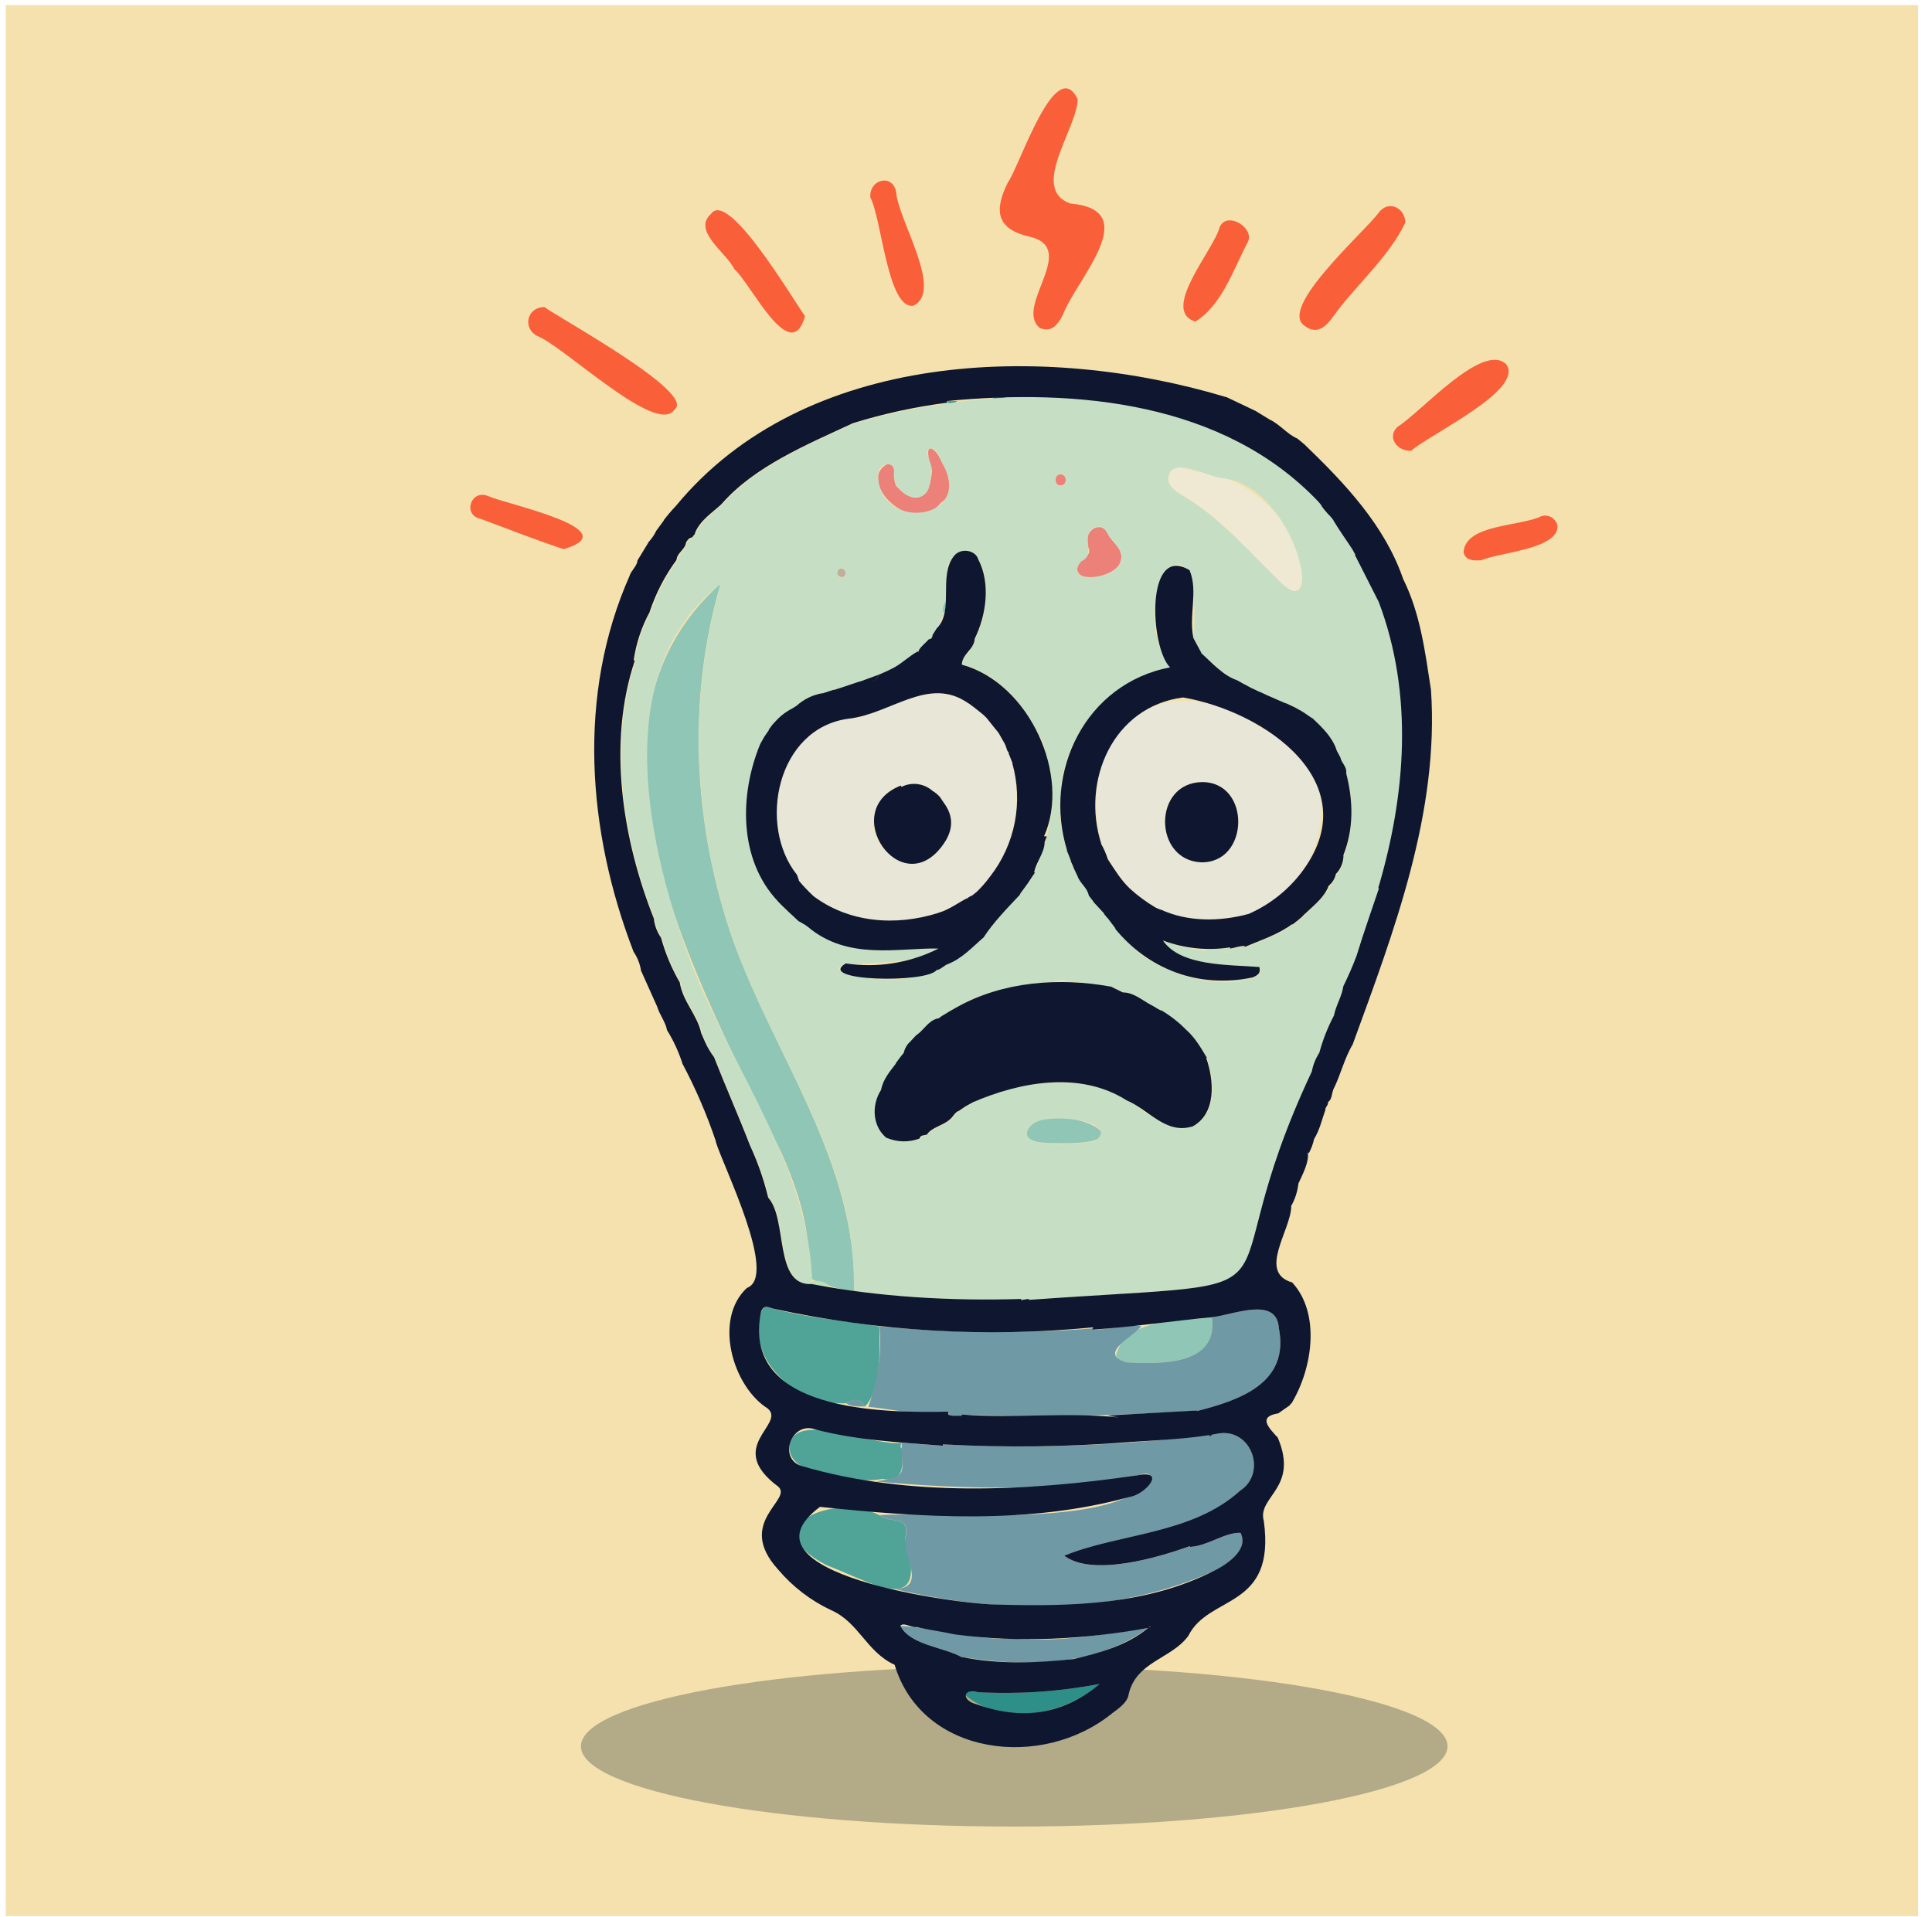 <svg width="130" height="129" viewBox="0 0 130 129" fill="none" xmlns="http://www.w3.org/2000/svg">
<path d="M129.068 0.341H0.382V128.954H129.068V0.341Z" fill="#F4E1AD"/>
<path opacity="0.3" d="M68.244 122.925C84.346 122.925 97.399 120.507 97.399 117.525C97.399 114.542 84.346 112.124 68.244 112.124C52.142 112.124 39.089 114.542 39.089 117.525C39.089 120.507 52.142 122.925 68.244 122.925Z" fill="#1D2831"/>
<path d="M72.516 6.679C72.476 8.663 69.262 12.707 72.014 13.697C77.02 14.127 72.418 18.789 71.511 21.201C71.169 21.859 70.757 22.394 69.968 22.075C68.209 20.628 72.612 16.749 69.322 15.938C67.06 15.435 66.862 14.21 67.802 12.308C68.591 11.241 71.024 3.584 72.516 6.679Z" fill="#F95F39"/>
<path d="M36.628 20.663C37.769 21.494 46.918 26.483 45.38 27.568C44.201 29.362 37.968 23.323 36.163 22.615C35.168 22.127 35.407 20.688 36.628 20.663Z" fill="#F95F39"/>
<path d="M94.561 14.976C93.413 17.392 91.111 19.281 89.555 21.507C89.052 22.135 88.484 22.489 87.748 21.899C86.061 20.665 91.802 15.619 92.754 14.335C93.378 13.443 94.539 13.946 94.561 14.976Z" fill="#F95F39"/>
<path d="M54.169 21.273C53.201 24.73 50.504 19.03 49.411 18.116C48.908 17.023 46.548 15.541 47.848 14.39C49.009 12.735 53.364 20.186 54.169 21.273Z" fill="#F95F39"/>
<path d="M94.954 30.334C93.978 30.374 93.297 29.397 94.051 28.714C95.612 27.744 99.754 23.009 101.34 24.506C102.64 26.214 96.195 29.229 94.954 30.334Z" fill="#F95F39"/>
<path d="M58.565 13.29C58.467 12.034 60.105 11.665 60.304 12.956C60.445 14.82 63.516 19.585 61.458 20.572C59.728 20.839 59.326 14.712 58.565 13.29Z" fill="#F95F39"/>
<path d="M80.426 21.643C78.049 20.889 81.698 16.799 82.07 15.277C82.573 14.182 84.41 15.33 83.975 16.262C83.007 18.086 82.226 20.552 80.426 21.643Z" fill="#F95F39"/>
<path d="M37.93 36.956C36.11 36.365 34.16 35.589 32.345 34.918C31.088 34.667 31.694 32.871 32.873 33.396C34.007 33.919 42.336 35.657 37.93 36.956Z" fill="#F95F39"/>
<path d="M99.701 37.699C99.046 37.759 98.633 37.676 98.48 37.197C98.56 35.255 102.285 35.451 103.723 34.737C103.834 34.703 103.951 34.693 104.067 34.706C104.183 34.72 104.295 34.757 104.395 34.815C104.496 34.874 104.584 34.952 104.653 35.046C104.722 35.14 104.77 35.247 104.796 35.361C104.939 36.968 100.76 37.187 99.701 37.699Z" fill="#F95F39"/>
<path d="M59.165 89.265C59.206 90.938 59.271 93.581 58.195 94.666C57.871 94.017 57.406 94.191 56.926 94.442C53.684 94.57 50.17 91.619 51.223 88.268C51.424 87.765 51.758 88.016 52.05 88.082C54.385 88.685 56.788 88.881 59.165 89.265Z" fill="#4FA497"/>
<path d="M59.173 101.968C59.98 102.583 61.309 101.92 60.902 103.53C62.561 109.019 58.683 106.5 55.644 105.347C50.587 102.782 56.104 100.4 59.173 101.968Z" fill="#4FA497"/>
<path d="M60.676 97.477C60.744 98.557 60.907 99.76 59.384 99.531C57.876 99.84 52.631 99.433 53.156 97.12C53.739 94.982 58.756 97.371 60.678 97.1C60.651 97.225 60.503 97.351 60.676 97.477Z" fill="#4FA497"/>
<path d="M81.545 88.65C81.997 91.915 78.101 91.805 75.741 91.679C75.593 91.69 75.446 91.647 75.328 91.557C75.21 91.467 75.129 91.337 75.1 91.192C75.784 88.627 79.356 88.986 81.545 88.65Z" fill="#8FC6B5"/>
<path d="M74.025 113.317C71.552 115.445 67.505 116.193 64.977 114.101C65.032 113.686 65.529 113.865 65.816 113.882C68.567 114.027 71.326 113.84 74.032 113.325L74.025 113.317Z" fill="#2D8F88"/>
<path d="M57.474 86.879C56.393 86.808 55.26 86.376 54.367 85.972C54.664 82.957 53.729 80.162 52.538 77.486C47.259 66.637 37.339 49.234 48.489 39.277C46.184 47.089 46.646 55.662 49.348 63.356C52.188 71.179 57.635 78.24 57.474 86.879Z" fill="#8FC6B5"/>
<path d="M87.597 38.556C87.77 39.877 86.795 40.299 86.117 39.123C84.071 37.157 82.238 34.964 79.76 33.462C79.227 33.138 78.323 32.653 78.71 31.836C79.097 31.02 79.909 31.665 80.517 31.746C84.191 31.894 87.77 35.848 87.597 38.556Z" fill="#EFE9D3"/>
<path d="M62.714 31.678C61.458 27.734 65.273 32.668 63.313 33.831C61.39 36.27 57.554 32.354 59.713 31.231C60.563 31.271 59.859 32.462 60.467 32.864C61.842 34.233 62.616 33.157 62.714 31.678Z" fill="#EC817A"/>
<path d="M71.612 76.939C70.858 76.921 68.251 77.084 69.33 75.776C71.197 74.022 77.679 76.936 71.612 76.939Z" fill="#8FC6B5"/>
<path d="M73.153 36.73C72.934 35.574 74.233 34.921 74.63 36.089C75 36.642 75.731 37.094 75.344 37.928C75.02 38.681 72.974 39.261 72.557 38.536C72.107 37.704 73.773 37.553 73.153 36.73Z" fill="#EC817A"/>
<path d="M71.707 32.286C71.773 32.74 71.049 32.823 71.036 32.369C71.02 32.321 71.016 32.269 71.022 32.219C71.029 32.169 71.046 32.12 71.073 32.078C71.101 32.035 71.137 31.999 71.18 31.972C71.223 31.945 71.271 31.927 71.322 31.921C71.372 31.915 71.423 31.92 71.471 31.936C71.519 31.951 71.564 31.978 71.6 32.013C71.637 32.047 71.666 32.09 71.684 32.137C71.703 32.184 71.711 32.235 71.707 32.286Z" fill="#EC817A"/>
<path d="M56.896 38.523C56.944 38.98 56.285 38.902 56.323 38.498C56.334 38.428 56.371 38.366 56.426 38.322C56.481 38.277 56.55 38.255 56.62 38.258C56.691 38.261 56.758 38.289 56.808 38.338C56.859 38.387 56.89 38.453 56.896 38.523Z" fill="#C1AE9B"/>
<path d="M71.403 54.831C71.169 54.245 71.074 53.226 71.464 52.809L71.403 54.831Z" fill="#C6DFC4"/>
<path d="M82.618 64.047C82.088 64.032 81.542 64.231 81.037 63.919L82.809 63.788C82.809 63.899 82.701 63.972 82.681 64.08L82.618 64.047Z" fill="#C6DFC4"/>
<path d="M66.786 26.812C66.92 26.738 67.068 26.692 67.221 26.677C67.374 26.663 67.528 26.681 67.673 26.729C67.398 26.864 67.082 26.894 66.786 26.812Z" fill="#2D8F88"/>
<path d="M71.788 26.782C71.89 26.731 72.005 26.71 72.119 26.721C72.233 26.731 72.342 26.773 72.434 26.842L71.788 26.782Z" fill="#2D8F88"/>
<path d="M63.778 27.111V26.998H64.418C64.328 27.065 64.222 27.11 64.111 27.13C64 27.149 63.886 27.143 63.778 27.111Z" fill="#2D8F88"/>
<path d="M82.047 96.464C81.841 96.504 81.545 96.419 81.464 96.665C81.415 96.643 81.372 96.609 81.341 96.565C75.41 97.293 69.427 97.507 63.458 97.205V97.296L60.681 97.1C60.568 99.077 61.347 99.308 58.939 99.7C64.79 100.237 70.752 100.388 76.533 99.29C76.857 99.24 77.335 98.976 77.496 99.486C75.128 102.983 63.328 101.679 59.181 101.968C59.987 102.583 61.317 101.92 60.91 103.53C60.756 104.801 62.385 106.824 60.226 106.949C67.188 108.597 75.055 108.748 81.66 105.731C82.537 105.299 84.073 104.297 83.477 103.156C82.399 103.123 81.253 104.053 80.087 104.103L80.072 104.05C77.908 104.842 73.502 106.118 71.619 104.701C75.284 103.194 80.2 103.284 83.457 100.318C85.247 99.144 84.247 96.158 82.047 96.464Z" fill="#7099A6"/>
<path d="M86.051 89.378C85.91 87.185 82.94 88.509 81.545 88.65C81.995 91.915 78.101 91.805 75.741 91.679C73.826 91.053 76.34 89.941 76.794 89.235C75.701 89.147 74.623 89.486 73.527 89.486L73.542 89.398C68.758 89.773 63.951 89.727 59.176 89.26C59.362 91.124 59.03 92.92 58.434 94.678C60.224 94.852 62.071 95.364 63.858 95.01C63.607 95.409 64.519 95.243 64.743 95.286L64.73 95.201C70.004 95.39 75.285 95.3 80.549 94.929V94.97C83.39 94.236 86.788 93.103 86.051 89.378Z" fill="#7099A6"/>
<path d="M68.244 110.278C65.705 110.403 62.943 109.562 60.583 109.421C61.264 110.732 63.506 110.833 64.74 111.541L64.723 111.516C68.912 112.174 73.703 112.207 77.254 109.559C74.276 109.981 71.298 110.534 68.244 110.278Z" fill="#7099A6"/>
<path d="M77.254 109.559H77.294L77.319 109.526C77.295 109.532 77.273 109.543 77.254 109.559Z" fill="#7099A6"/>
<path d="M56.934 94.432C57.308 94.713 57.761 94.638 58.19 94.656C57.871 94.007 57.406 94.181 56.934 94.432Z" fill="#7099A6"/>
<path d="M77.379 109.498C77.394 109.498 77.379 109.451 77.379 109.426L77.307 109.528C77.333 109.523 77.357 109.513 77.379 109.498Z" fill="#7099A6"/>
<path d="M75.533 87.095L75 87.147C75.173 86.977 75.347 86.911 75.533 87.095Z" fill="#8FC6B5"/>
<path d="M54.644 86.411C54.644 86.353 54.639 86.296 54.631 86.238C54.834 86.189 55.046 86.189 55.249 86.237C55.453 86.284 55.642 86.378 55.803 86.512C55.393 86.753 55.023 86.502 54.644 86.411Z" fill="#BCDCBB"/>
<path d="M69.501 100.049C69.532 100.028 69.569 100.017 69.606 100.017C69.644 100.017 69.68 100.028 69.712 100.049H69.501Z" fill="#2D8F88"/>
<path d="M83.827 65.878C83.691 66.213 83.1 65.964 82.781 66.039C83.105 65.879 83.47 65.823 83.827 65.878Z" fill="#C6DFC4"/>
<path d="M70.652 52.037C70.584 51.988 70.535 51.918 70.513 51.838C70.491 51.758 70.496 51.672 70.528 51.595C70.757 51.585 70.619 51.889 70.652 52.037Z" fill="#C6DFC4"/>
<path d="M69.296 48.497C69.296 48.497 69.296 48.475 69.277 48.471L69.296 48.497Z" fill="#C6DFC4"/>
<path d="M49.431 33.011C49.437 33.01 49.443 33.007 49.447 33.003C49.452 32.998 49.454 32.993 49.455 32.987L49.431 33.011Z" fill="#C6DFC4"/>
<path d="M63.232 75.7C63.232 75.7 63.247 75.687 63.254 75.68L63.232 75.7Z" fill="#C6DFC4"/>
<path d="M64.501 64.416C64.501 64.416 64.519 64.399 64.528 64.391L64.501 64.416Z" fill="#C6DFC4"/>
<path d="M43.912 40.55C43.919 40.549 43.926 40.545 43.931 40.539C43.935 40.533 43.938 40.525 43.937 40.517L43.912 40.55Z" fill="#C6DFC4"/>
<path d="M94.383 47.988C94.288 45.408 93.589 42.949 92.817 40.502L92.835 40.53L91.221 37.342L91.251 37.33L91.06 36.983L91.081 37.011C90.641 36.335 90.171 35.687 89.761 35.001L89.809 35.044L89.557 34.725L89.58 34.753C89.361 34.535 89.159 34.298 88.979 34.047L89.02 34.074C88.934 33.966 88.846 33.858 88.768 33.753L88.791 33.785C80.786 25.614 67.734 25.531 57.474 28.483L57.504 28.468C54.385 29.915 50.831 31.387 48.624 33.929C47.998 34.526 47.139 35.044 46.815 35.938C47.023 35.859 47.218 35.75 47.395 35.614C47.144 35.815 46.792 35.893 46.621 36.194C46.408 36.23 46.322 36.406 46.201 36.569L46.234 36.541C46.159 37.029 45.636 37.207 45.588 37.707C44.806 38.765 44.196 39.941 43.781 41.191C43.225 42.21 42.857 43.32 42.693 44.469H42.773C40.911 50.033 41.931 56.496 44.063 61.882C44.118 62.342 44.291 62.779 44.565 63.153L44.55 63.138C44.838 64.192 45.261 65.205 45.807 66.152C46.02 67.451 46.983 68.313 47.25 69.556H47.237C47.315 69.734 47.393 69.915 47.473 70.096L47.456 70.076C47.623 70.466 47.838 70.834 48.096 71.171C48.878 73.161 49.758 75.158 50.517 77.112L50.502 77.097C51.029 78.225 51.442 79.403 51.736 80.614C53.06 82.066 52.103 86.567 54.659 86.426C54.491 78.682 49.404 72.189 46.604 65.075C43.605 57.179 40.823 45.167 48.504 39.294C46.199 47.104 46.661 55.677 49.363 63.371C52.113 71.078 57.542 77.994 57.454 86.467L57.489 86.894C61.223 87.374 64.989 87.554 68.752 87.431V87.507L69.284 87.424L69.262 87.494C89.784 85.947 80.532 88.544 88.331 72.096L88.311 72.123C88.396 71.665 88.575 71.228 88.836 70.842L88.816 70.867C89.054 69.981 89.391 69.125 89.821 68.315L89.801 68.345C89.937 67.677 90.319 67.089 90.43 66.393C90.769 65.708 91.073 65.007 91.342 64.291L91.324 64.316C91.787 62.786 92.33 61.279 92.832 59.759L92.81 59.784C93.815 55.916 94.614 52.025 94.383 47.988ZM87.682 47.807C87.641 47.805 87.599 47.805 87.557 47.807C87.597 47.808 87.637 47.812 87.677 47.817L87.682 47.807ZM78.705 31.836C79.235 30.831 81.386 32.158 82.339 32.19C87.182 32.796 89.286 42.329 86.109 39.126C84.066 37.157 82.233 34.964 79.755 33.462C79.217 33.137 78.313 32.653 78.7 31.836H78.705ZM72.755 37.77C73.849 37.32 72.58 35.921 73.703 35.494C74.231 35.242 74.429 35.778 74.635 36.089C75.005 36.642 75.736 37.094 75.349 37.928C74.995 39 71.491 39.342 72.751 37.77H72.755ZM71.333 31.914C71.813 31.846 71.851 32.713 71.353 32.668C70.936 32.695 70.916 31.937 71.328 31.914H71.333ZM63.501 31.349C65.444 35.082 59.027 35.808 59.09 31.896C59.09 31.16 60.289 30.929 60.153 31.814C60.033 32.758 61.101 33.76 62.021 33.404C62.737 33.034 62.564 32.1 62.694 31.502C62.634 31.04 62.119 30.329 62.566 30.191C63.014 30.053 63.217 30.914 63.496 31.349H63.501ZM56.547 38.269C56.934 38.156 57.049 38.89 56.622 38.847C56.554 38.843 56.489 38.815 56.439 38.769C56.389 38.722 56.356 38.66 56.347 38.592C56.337 38.525 56.352 38.456 56.387 38.397C56.422 38.339 56.477 38.295 56.542 38.272L56.547 38.269ZM56.78 65.456C54.895 64.452 61.616 65.318 63.192 63.816C60.427 63.768 57.082 64.635 54.395 62.359L54.42 62.374L54.089 62.138L54.131 62.183C53.849 62.036 53.594 61.843 53.377 61.611L53.405 61.631C53.214 61.46 53.03 61.286 52.849 61.106L52.892 61.148C52.706 60.973 52.523 60.792 52.344 60.606L52.392 60.646C49.723 57.84 49.791 53.444 51.193 50.048C51.289 49.88 51.387 49.711 51.482 49.546L51.799 49.091H51.761L51.995 48.785L51.947 48.832L52.199 48.551C52.522 48.182 52.912 47.879 53.35 47.657L53.332 47.677L53.659 47.466L53.644 47.478C54.129 47.041 54.729 46.75 55.373 46.639L55.358 46.657L56.142 46.406L56.114 46.431L56.906 46.179L56.883 46.197L57.861 45.868V45.881L59.156 45.408L59.135 45.426L59.681 45.175C59.729 45.175 60.043 44.994 60.184 44.924L60.161 44.941C60.96 44.404 61.669 43.987 62.295 43.253L62.262 43.293L62.536 43.01L62.519 43.032C62.705 43.014 62.732 42.904 62.77 42.738L62.757 42.753L63.049 42.296C63.315 42.246 63.237 41.965 63.28 41.756C63.82 40.834 63.73 39.169 63.763 37.96C63.923 37.893 64.069 37.574 64.228 37.42C64.672 36.845 65.683 37.026 65.854 37.639L65.839 37.624C66.703 39.242 66.412 41.392 65.587 43.047L65.612 43.017C65.595 43.431 65.258 43.534 65.213 43.931C65.061 43.996 64.933 44.107 64.848 44.249C64.762 44.391 64.724 44.555 64.738 44.72C67.399 45.418 69.136 47.702 70.202 50.038C70.317 50.54 70.432 51.047 70.546 51.558C70.888 51.942 70.569 52.944 70.943 53.439C70.921 53.364 70.879 53.297 70.82 53.246C70.863 55.157 70.317 56.971 69.599 58.694H69.664L69.448 59.001L69.468 58.975L69.159 59.44L68.633 60.161H68.671C67.794 61.078 66.834 62.085 66.221 63.03L66.484 62.779C66.409 62.849 66.258 62.982 66.233 63.007C65.434 63.691 64.753 64.464 63.755 64.849L63.78 64.828C61.749 66.195 59.025 66.122 56.775 65.456H56.78ZM59.462 76.356C59.124 75.923 58.932 75.394 58.915 74.846C58.898 74.297 59.056 73.757 59.367 73.304L59.346 73.321C59.507 72.588 59.972 72.066 60.38 71.523L60.332 71.566C60.45 71.407 60.566 71.249 60.684 71.093L60.669 71.113L60.92 70.802L60.875 70.84C60.938 70.573 61.074 70.329 61.267 70.134L61.234 70.184L61.505 69.89L61.473 69.923L61.724 69.649C62.227 69.285 62.513 68.669 63.164 68.534L63.129 68.576C63.386 68.382 63.656 68.204 63.936 68.044L63.901 68.069L64.424 67.77L64.388 67.795C66.786 66.288 69.737 66.346 72.431 65.811C72.11 65.822 71.796 65.908 71.514 66.062C72.63 66.062 73.658 66.285 74.749 66.406L74.716 66.381C75.578 66.851 76.538 66.944 77.327 67.569L77.295 67.546L77.815 67.835H77.792L78.144 68.026L78.124 67.986C78.761 68.362 79.344 68.821 79.858 69.353L79.816 69.307C80.431 69.855 80.806 70.523 81.223 71.216L81.193 71.181C81.748 72.706 81.912 74.982 80.245 75.841V75.826C78.974 76.253 78.094 75.344 77.061 74.856L77.046 74.879C73.952 72.013 68.983 72.58 65.484 74.186H65.504L65.002 74.477L65.027 74.457L64.552 74.778L64.574 74.753C64.358 74.841 63.969 75.379 63.956 75.354C63.506 75.758 62.732 75.879 62.431 76.358C62.219 76.419 61.983 76.386 61.928 76.627C61.216 76.893 60.429 76.877 59.729 76.582L59.769 76.632L59.462 76.356ZM69.335 75.783C69.88 74.778 75.601 75.334 73.693 76.788C72.864 76.956 67.993 77.459 69.33 75.776L69.335 75.783ZM87.831 61.565L87.542 61.829L87.574 61.791C87.507 61.847 87.197 62.128 87.31 62.013L86.994 62.264C86.995 62.245 86.995 62.227 86.994 62.209C86.026 62.937 84.868 63.296 83.764 63.773L83.784 63.708C83.447 63.753 82.806 63.708 82.676 64.085C81.182 64.073 79.7 63.819 78.287 63.331C79.486 65.09 82.711 64.949 84.779 65.117C84.89 65.547 84.661 65.683 84.292 65.833C84.093 65.888 83.789 65.793 83.744 66.049C81.303 66.293 78.855 65.671 76.827 64.291C76.794 64.208 76.651 64.133 76.576 64.04C76.307 63.909 76.337 63.575 76.038 63.555C76.123 63.645 76.209 63.738 76.289 63.831C75.89 63.392 75.472 62.967 75.068 62.532L75.108 62.545L74.54 61.791L74.321 61.518H74.351L73.62 60.726H73.643L73.303 60.284C73.205 59.782 72.73 59.493 72.549 59.013C72.464 58.842 72.381 58.672 72.298 58.511L72.064 57.991L72.087 58.003C71.986 57.752 71.886 57.501 71.788 57.25L71.81 57.267C70.006 51.992 73.097 46.064 78.737 44.944C75.487 40.083 80.949 33.1 80.323 42.974L80.301 42.942L80.849 43.946L80.798 43.906C81.097 44.409 81.841 44.62 82.055 45.135C82.558 45.22 82.744 45.795 83.246 45.783L83.749 46.066L84.252 46.34V46.325L84.769 46.577C84.769 46.577 84.769 46.576 84.769 46.559L85.272 46.792L86.529 47.335V47.318L87.052 47.569L87.554 47.847C87.806 48.018 88.057 48.189 88.308 48.362C88.308 48.362 88.308 48.345 88.308 48.335C89.03 49.011 89.663 49.636 89.957 50.488L89.937 50.468L90.211 50.987L90.193 50.97C91.12 53.081 91.2 55.468 90.417 57.637L90.435 57.617C90.429 58.093 90.239 58.548 89.904 58.888L89.919 58.87C89.495 59.933 88.67 60.749 87.826 61.558L87.831 61.565Z" fill="#C6DFC4"/>
<path d="M50.188 76.37C50.19 76.365 50.19 76.359 50.188 76.353V76.37Z" fill="#C6DFC4"/>
<path d="M58.21 28.224C58.21 28.224 58.225 28.224 58.232 28.211L58.21 28.224Z" fill="#C6DFC4"/>
<path d="M60.645 44.67C60.645 44.67 60.645 44.67 60.631 44.684L60.645 44.67Z" fill="#C6DFC4"/>
<path d="M64.248 74.946C64.248 74.946 64.267 74.946 64.269 74.927L64.248 74.946Z" fill="#C6DFC4"/>
<path d="M77.224 64.396C77.224 64.396 77.236 64.413 77.246 64.416L77.224 64.396Z" fill="#C6DFC4"/>
<path d="M77.991 64.881C77.991 64.881 77.991 64.881 78.008 64.893L77.991 64.881Z" fill="#C6DFC4"/>
<path d="M76.709 74.457C76.713 74.464 76.719 74.471 76.726 74.476L76.709 74.457Z" fill="#C6DFC4"/>
<path d="M54.633 46.948C54.621 46.948 54.609 46.948 54.606 46.965L54.633 46.948Z" fill="#C6DFC4"/>
<path d="M54.128 47.197C54.128 47.197 54.113 47.197 54.109 47.214L54.128 47.197Z" fill="#C6DFC4"/>
<path d="M61.407 44.183C61.407 44.183 61.392 44.183 61.39 44.199L61.407 44.183Z" fill="#C6DFC4"/>
<path d="M65.273 43.559C65.273 43.559 65.288 43.559 65.29 43.539L65.273 43.559Z" fill="#C6DFC4"/>
<path d="M89.652 49.995C89.652 49.995 89.652 49.975 89.635 49.975L89.652 49.995Z" fill="#C6DFC4"/>
<path d="M63.589 41.126C63.554 41.17 63.514 41.211 63.468 41.246C63.43 41.112 63.428 40.969 63.462 40.834C63.497 40.699 63.566 40.575 63.664 40.475L63.589 41.126Z" fill="#8FC6B5"/>
<path d="M68.131 51.374C68.033 51.123 67.937 50.872 67.839 50.638H67.912C67.731 50.601 67.723 50.257 67.618 50.101L67.643 50.126C67.487 49.852 67.331 49.581 67.178 49.307L67.198 49.332L66.841 48.892L66.856 48.91C66.703 48.714 66.547 48.521 66.394 48.327L66.434 48.365L66.135 48.084C66.225 48.172 65.929 47.918 65.861 47.868L65.891 47.9C65.64 47.702 65.389 47.503 65.137 47.322L65.162 47.353C62.493 45.454 59.94 48.061 57.094 48.378C52.244 49.016 50.954 55.574 53.616 58.885L53.752 59.272L53.709 59.239C54.02 59.619 54.356 59.977 54.714 60.312L54.666 60.279C57.662 62.583 62.159 62.429 65.077 60.443L65.102 60.513C65.064 60.367 65.326 60.337 65.419 60.247L65.379 60.287L65.69 60.036L65.657 60.071C66.818 58.981 67.659 57.595 68.089 56.062C68.519 54.529 68.522 52.908 68.098 51.374H68.131ZM59.419 53.736C59.688 53.3 60.116 52.986 60.613 52.861L60.661 52.947C61.001 52.775 61.385 52.711 61.762 52.763C62.139 52.815 62.492 52.981 62.772 53.238L62.742 53.211C62.962 53.341 63.157 53.511 63.315 53.713L63.282 53.683L63.509 54.019L63.491 53.994C64.202 54.939 64.137 55.878 63.468 56.81C61.568 60.011 57.109 56.434 59.419 53.736Z" fill="#E8E6D6"/>
<path d="M64.687 60.752C64.672 60.752 64.657 60.752 64.657 60.774L64.687 60.752Z" fill="#E8E6D6"/>
<path d="M63.684 61.251C63.677 61.252 63.67 61.255 63.664 61.26C63.658 61.264 63.653 61.27 63.649 61.276L63.684 61.251Z" fill="#E8E6D6"/>
<path d="M64.197 61.018C64.191 61.017 64.184 61.019 64.178 61.022C64.173 61.026 64.169 61.031 64.167 61.038L64.197 61.018Z" fill="#E8E6D6"/>
<path d="M84.847 48.988C78.199 44.303 72.215 49.272 74.11 56.775L74.085 56.745C74.203 56.996 74.336 57.23 74.447 57.478L74.552 57.812L74.532 57.785C74.992 58.481 75.43 59.224 76.061 59.817L76.045 59.802C76.579 60.29 77.163 60.72 77.787 61.086L78.141 61.241L78.106 61.209C79.921 62.055 82.085 62.033 84.03 61.505L84 61.528C89.54 59.415 91.116 51.314 84.847 48.988ZM80.803 58.031C77.604 57.878 77.558 52.691 80.874 52.635C84.189 52.58 84.101 58.116 80.811 58.031H80.803Z" fill="#E8E6D6"/>
<path d="M81.464 96.665C81.495 96.603 81.538 96.549 81.59 96.504L81.339 96.565C81.371 96.609 81.414 96.644 81.464 96.665Z" fill="#0E1630"/>
<path d="M63.267 57.077C63.254 57.087 63.242 57.099 63.232 57.111L63.267 57.077Z" fill="#0E1630"/>
<path d="M63.051 53.419C63.058 53.428 63.066 53.437 63.075 53.443L63.051 53.419Z" fill="#0E1630"/>
<path d="M87.258 86.482C87.268 86.499 87.284 86.513 87.303 86.522L87.258 86.482Z" fill="#0E1630"/>
<path d="M86.544 28.952C86.55 28.961 86.558 28.968 86.568 28.972L86.544 28.952Z" fill="#0E1630"/>
<path d="M86.966 86.323H86.979L87.019 86.258L86.966 86.323Z" fill="#0E1630"/>
<path d="M42.637 38.272C42.652 38.272 42.655 38.249 42.662 38.237L42.637 38.272Z" fill="#0E1630"/>
<path d="M44.682 68.832C44.681 68.826 44.679 68.82 44.675 68.816C44.671 68.811 44.666 68.807 44.661 68.805L44.682 68.832Z" fill="#0E1630"/>
<path d="M96.288 46.426C95.891 43.873 95.579 41.299 94.408 38.95C93.174 35.35 90.465 32.504 87.805 29.94L87.516 29.689L87.547 29.719L87.235 29.467L87.27 29.508C86.607 29.199 86.142 28.593 85.473 28.252L85.493 28.272L84.523 27.681H84.538L82.48 26.702L82.51 26.727C70.26 23.037 54.139 23.554 45.483 34.044C45.188 34.357 44.909 34.685 44.648 35.026L44.691 34.994L44.138 35.747L44.163 35.715C44.026 36 43.846 36.262 43.63 36.493L43.653 36.471L42.876 37.749L42.899 37.722C42.846 38.121 42.499 38.365 42.361 38.744L42.379 38.721C38.804 46.76 39.516 55.964 42.63 64.047L42.61 64.02C42.877 64.402 43.054 64.838 43.13 65.298L43.112 65.276C43.483 66.098 43.851 66.92 44.218 67.742C44.384 68.302 44.784 68.775 44.884 69.33L44.869 69.305C45.31 70.013 45.662 70.772 45.917 71.566L45.9 71.545C46.807 73.247 47.57 75.02 48.182 76.848L48.157 76.821C48.675 78.531 52.374 85.899 50.261 86.675C47.998 88.763 49.275 93.292 51.666 94.796C52.897 95.874 48.75 97.351 52.354 100.039C53.415 100.925 49.441 102.415 52.354 105.623C53.327 106.776 54.537 107.706 55.901 108.351C57.791 109.167 58.293 111.167 60.196 112.038C62.048 118.195 70.129 119.132 74.831 115.304C75.264 114.993 75.814 114.586 75.922 114.131C76.37 111.815 78.833 111.659 79.961 110.089C81.339 107.296 85.863 108.331 85.038 102.357C84.573 100.704 87.428 100.169 85.976 96.746L86.001 96.776C85.34 96.062 84.636 95.346 86.001 95.118L85.978 95.14L86.745 94.605L86.707 94.651L86.974 94.347L86.946 94.369C88.333 92.021 88.849 88.361 86.946 86.308C84.616 85.63 86.853 82.814 86.888 81.189H86.865C87.137 80.716 87.308 80.191 87.368 79.649C87.655 79.024 88.11 78.17 87.994 77.549C88.015 77.574 88.037 77.598 88.062 77.619C88.228 77.318 88.349 76.994 88.421 76.657C88.811 76.029 88.954 75.316 89.198 74.648H89.173C89.213 74.482 89.391 74.339 89.361 74.17C89.633 73.975 89.593 73.643 89.703 73.377H89.688C90.226 72.329 90.442 71.234 91.043 70.249L91.025 70.272C93.793 62.678 96.849 54.7 96.288 46.426ZM65.7 114.694C64.695 114.442 64.765 113.591 65.803 113.882C68.548 114.028 71.3 113.842 73.999 113.327C71.511 115.425 68.719 115.786 65.7 114.694ZM72.248 111.652C69.734 111.923 67.221 112.021 64.723 111.516L64.74 111.541C63.509 110.835 61.262 110.732 60.583 109.421C60.817 109.074 61.588 109.79 61.933 109.368C61.854 109.405 61.781 109.453 61.717 109.511C62.546 109.702 63.393 109.803 64.23 109.991C68.593 110.574 72.974 110.328 77.262 109.559C75.796 110.76 74.025 111.227 72.248 111.652ZM77.38 109.499C77.362 109.512 77.341 109.522 77.32 109.529C77.345 109.494 77.367 109.459 77.392 109.426C77.39 109.451 77.395 109.489 77.38 109.499ZM83.45 100.318C80.182 103.284 75.276 103.186 71.612 104.698C73.494 106.118 77.895 104.842 80.064 104.05L80.079 104.103C81.248 104.053 82.392 103.123 83.47 103.156C84.066 104.297 82.527 105.299 81.653 105.731C77.199 107.992 72.147 108.122 67.264 107.992C64.431 107.992 49.167 105.892 55.174 101.41C62.021 102.129 69.209 102.616 75.99 100.745C77.061 100.596 78.544 98.876 76.525 99.29C69.174 100.358 61.159 100.777 53.98 98.672C52.316 98.225 53.226 95.58 54.9 96.21C57.69 96.934 60.593 97.072 63.446 97.296V97.205C67.644 97.431 71.854 97.379 76.045 97.047C78.094 96.904 80.049 96.841 82.035 96.464C84.244 96.158 85.249 99.142 83.45 100.318ZM86.051 89.378C86.785 93.103 83.389 94.236 80.537 94.965V94.924L74.527 95.263C74.779 95.314 75.03 95.356 75.281 95.394C71.798 95.02 68.231 95.475 64.71 95.196L64.723 95.281C64.501 95.238 63.579 95.404 63.838 95.005C59.336 95.095 49.811 95.005 51.213 88.258C51.414 87.755 51.748 88.006 52.04 88.072C59.102 89.61 66.361 90.034 73.555 89.328C73.527 89.374 73.51 89.427 73.507 89.481C76.199 89.313 78.84 88.898 81.535 88.65C82.94 88.511 85.908 87.185 86.051 89.378ZM92.792 59.767C92.289 61.274 91.749 62.781 91.284 64.314C91.016 65.027 90.712 65.726 90.372 66.409L90.389 66.388C90.279 67.087 89.887 67.672 89.761 68.34C89.34 69.138 89.008 69.981 88.773 70.852C88.525 71.234 88.354 71.66 88.271 72.108C80.622 88.366 89.527 86.029 69.216 87.481L69.239 87.411L68.706 87.494V87.419C64.001 87.564 59.12 87.285 54.614 86.414C52.058 86.555 53.015 82.056 51.691 80.601C51.398 79.392 50.987 78.214 50.464 77.084C49.71 75.13 48.825 73.133 48.044 71.144L48.064 71.169C47.803 70.829 47.586 70.459 47.415 70.066L47.182 69.531C46.915 68.29 45.953 67.426 45.739 66.127L45.761 66.155C45.204 65.2 44.773 64.176 44.48 63.11L44.502 63.14C44.229 62.761 44.056 62.319 44 61.854L44.017 61.872C41.873 56.486 40.855 50.013 42.718 44.444H42.637C42.802 43.288 43.174 42.172 43.736 41.148L43.716 41.168C44.133 39.913 44.746 38.731 45.533 37.666L45.518 37.684C45.566 37.182 46.088 37.006 46.164 36.519H46.149C46.264 36.358 46.347 36.202 46.551 36.169V36.192C46.639 36.086 46.724 35.981 46.802 35.878L46.747 35.918C47.074 35.021 47.941 34.506 48.569 33.908L48.551 33.924C50.753 31.387 54.294 29.919 57.406 28.473C59.472 27.835 61.588 27.376 63.732 27.101V26.988C72.429 26.144 82.331 27.041 88.718 33.77L88.944 34.047H88.916C89.097 34.298 89.297 34.535 89.517 34.753L89.756 35.047L89.708 35.004C90.118 35.69 90.588 36.338 91.028 37.013L91.007 36.986L91.199 37.332L91.168 37.345C91.703 38.4 92.237 39.454 92.772 40.508C95.127 46.742 94.594 53.504 92.734 59.782L92.792 59.767Z" fill="#0E1630"/>
<path d="M45.289 38.139C45.28 38.149 45.272 38.16 45.264 38.171L45.289 38.139Z" fill="#0E1630"/>
<path d="M46.822 68.385C46.822 68.385 46.822 68.407 46.837 68.41L46.822 68.385Z" fill="#0E1630"/>
<path d="M53.136 61.397C53.123 61.382 53.109 61.369 53.093 61.357L53.136 61.397Z" fill="#0E1630"/>
<path d="M90.553 51.558C90.553 51.57 90.553 51.577 90.565 51.582L90.553 51.558Z" fill="#0E1630"/>
<path d="M72.843 59.53C72.838 59.521 72.831 59.513 72.823 59.506L72.843 59.53Z" fill="#0E1630"/>
<path d="M79.098 65.554C79.098 65.554 79.098 65.534 79.074 65.534L79.098 65.554Z" fill="#0E1630"/>
<path d="M81.223 71.211C80.806 70.518 80.431 69.85 79.815 69.302L79.858 69.347C79.344 68.816 78.761 68.357 78.124 67.981C78.123 67.992 78.123 68.003 78.124 68.014L77.787 67.83H77.81L77.29 67.541C76.742 67.22 76.206 66.788 75.553 66.788L74.701 66.373L74.733 66.398C71.295 65.77 67.495 66.047 64.413 67.767L63.911 68.051L63.421 68.35H63.408L63.127 68.556C63.127 68.549 63.127 68.541 63.127 68.534C62.476 68.669 62.194 69.287 61.686 69.649V69.634L61.412 69.92L61.445 69.888L61.174 70.181L61.206 70.131C61.013 70.326 60.877 70.57 60.814 70.837L60.844 70.817L60.618 71.093C60.5 71.249 60.384 71.407 60.266 71.566H60.291C59.887 72.096 59.439 72.613 59.286 73.324H59.299C58.59 74.427 58.725 75.879 59.711 76.63L59.671 76.579C60.371 76.874 61.158 76.89 61.87 76.625C61.933 76.374 62.169 76.416 62.373 76.356C62.674 75.869 63.448 75.751 63.898 75.351L63.845 75.384C64.124 75.21 64.197 74.901 64.499 74.763C64.499 74.763 64.499 74.763 64.499 74.776L64.951 74.467L65.454 74.186C68.581 72.829 72.652 72.038 75.817 74.057C77.325 74.688 78.426 76.341 80.213 75.816L80.192 75.838C81.871 74.984 81.7 72.701 81.153 71.171L81.223 71.211Z" fill="#0E1630"/>
<path d="M63.026 65.278C63.255 65.278 63.504 64.994 63.742 64.896C64.748 64.512 65.421 63.738 66.221 63.055H66.206C66.819 62.111 67.779 61.106 68.656 60.186H68.618L69.144 59.465L69.121 59.501L69.453 58.998L69.433 59.023L69.649 58.717H69.584C69.739 57.888 70.478 57.21 70.249 56.293C70.265 56.413 70.277 56.544 70.292 56.657C70.343 56.531 70.393 56.406 70.441 56.285H70.249C72.072 52.238 69.294 45.986 64.72 44.73C64.735 44.012 65.522 43.725 65.585 43.02H65.57C66.379 41.379 66.665 39.252 65.821 37.634C65.647 37.021 64.64 36.84 64.195 37.415C63.117 38.742 64.217 41.126 63.034 42.288L63.061 42.241L62.742 42.743L62.755 42.728C62.727 42.894 62.699 43.004 62.503 43.022L62.521 42.999L62.247 43.283L62.28 43.243C62.089 43.441 61.815 43.66 61.777 43.926C61.781 43.894 61.781 43.861 61.777 43.828C61.206 44.127 60.772 44.582 60.173 44.919L59.671 45.17L59.138 45.403L57.843 45.876V45.863L56.883 46.185L56.109 46.436V46.416L55.335 46.667C55.334 46.662 55.334 46.657 55.335 46.652C54.691 46.762 54.091 47.053 53.606 47.491L53.309 47.679C52.872 47.901 52.481 48.205 52.158 48.574L52.181 48.543L51.904 48.85L51.952 48.802L51.701 49.141L51.764 49.099L51.424 49.586L51.449 49.551L51.155 50.068C49.753 53.462 49.685 57.855 52.354 60.666L52.306 60.626C52.485 60.812 52.668 60.993 52.854 61.169L52.812 61.126C52.985 61.299 53.161 61.467 53.344 61.628L53.731 61.992C53.857 62.05 53.983 62.133 54.093 62.201C54.091 62.193 54.087 62.185 54.081 62.178L54.36 62.377C57.064 64.655 60.41 63.786 63.157 63.834C61.23 64.808 59.048 65.159 56.913 64.838C54.837 66.042 62.383 66.19 63.026 65.278ZM59.135 45.434C59.08 45.557 58.997 45.666 58.894 45.753C58.79 45.84 58.668 45.902 58.537 45.936C58.666 45.901 58.786 45.838 58.888 45.751C58.99 45.664 59.071 45.556 59.125 45.434H59.135ZM63.127 61.442C60.289 62.339 57.109 62.121 54.684 60.269L54.732 60.302C54.38 59.976 54.05 59.628 53.744 59.259H53.762L53.626 58.873C50.967 55.562 52.254 49.003 57.105 48.365C59.95 48.048 62.506 45.441 65.172 47.34C65.172 47.34 65.172 47.34 65.172 47.328C65.424 47.503 65.663 47.697 65.901 47.888L66.185 48.119L66.148 48.081L66.399 48.332L66.849 48.898L67.188 49.315L67.641 50.113H67.628C67.734 50.269 67.741 50.616 67.922 50.651H67.849C67.947 50.902 68.043 51.141 68.141 51.387L68.116 51.367C68.482 52.663 68.539 54.027 68.281 55.349C68.023 56.672 67.457 57.914 66.63 58.978L66.613 58.998C66.334 59.382 66.02 59.739 65.675 60.066L65.708 60.031L65.396 60.282L65.436 60.242C65.343 60.332 65.082 60.362 65.12 60.508L65.095 60.438C64.436 60.772 63.888 61.216 63.117 61.442H63.127Z" fill="#0E1630"/>
<path d="M90.583 52.045C90.643 51.588 90.286 51.394 90.188 50.967L89.922 50.465H89.934C89.638 49.603 88.984 48.958 88.253 48.282L88.296 48.34C88.087 48.197 87.635 47.88 87.542 47.837L87.021 47.549L87.039 47.564L86.499 47.312L86.524 47.34L85.267 46.792L84.727 46.541L84.767 46.571L84.216 46.305L84.257 46.335L83.724 46.044L83.757 46.069L83.239 45.78C82.314 45.466 81.575 44.63 80.811 43.936H80.836L80.303 42.944C79.974 41.437 80.627 39.809 80.052 38.395V38.382C77.063 36.546 77.365 43.557 78.73 44.913C73.075 45.991 70.154 51.907 71.803 57.237L71.775 57.21C71.876 57.461 71.979 57.712 72.079 57.983L72.044 57.946C72.129 58.115 72.205 58.29 72.27 58.468C72.358 58.647 72.444 58.822 72.522 58.998L72.507 58.981C72.69 59.465 73.168 59.754 73.261 60.264L73.24 60.239L73.597 60.704L73.552 60.674L74.306 61.49C74.183 61.4 74.46 61.701 74.507 61.774V61.754L75.075 62.507L75.005 62.465C77.249 65.228 80.632 66.537 84.257 65.785L84.239 65.801C84.609 65.647 84.852 65.517 84.742 65.08C82.676 64.911 79.446 65.047 78.25 63.294C79.693 63.834 81.251 63.993 82.774 63.756L82.761 63.836C83.088 63.796 83.432 63.643 83.766 63.67L83.746 63.736C84.85 63.258 86.008 62.899 86.976 62.171L86.951 62.239L87.283 61.972L87.237 62.02C87.305 61.967 87.577 61.714 87.514 61.789C88.172 61.106 89.08 60.493 89.402 59.614C89.316 59.614 89.251 59.634 89.258 59.699C89.258 59.634 89.316 59.616 89.402 59.614C89.649 59.413 89.82 59.134 89.887 58.822C90.213 58.485 90.398 58.036 90.402 57.566H90.387C91.096 55.775 91.065 53.916 90.583 52.045ZM87.517 58.787C86.595 59.968 85.394 60.901 84.023 61.505C82.078 62.033 79.913 62.055 78.099 61.209V61.229L77.77 61.086C77.145 60.72 76.561 60.29 76.028 59.802C75.402 59.212 74.97 58.473 74.52 57.792L74.54 57.82C74.425 57.456 74.272 57.105 74.082 56.773H74.098C72.743 52.545 74.882 47.549 79.602 46.938C85.111 47.873 92.179 52.746 87.517 58.787Z" fill="#0E1630"/>
<path d="M63.491 54.004L63.509 54.029L63.282 53.693L63.315 53.723C63.157 53.522 62.962 53.351 62.742 53.221L62.772 53.248C62.492 52.991 62.139 52.825 61.762 52.773C61.385 52.721 61.001 52.785 60.661 52.957L60.613 52.871C56.34 54.537 60.651 60.822 63.468 56.828C64.137 55.888 64.202 54.949 63.491 54.004Z" fill="#0E1630"/>
<path d="M80.874 52.635C77.558 52.691 77.606 57.878 80.803 58.031C84.101 58.116 84.189 52.608 80.874 52.635Z" fill="#0E1630"/>
</svg>
